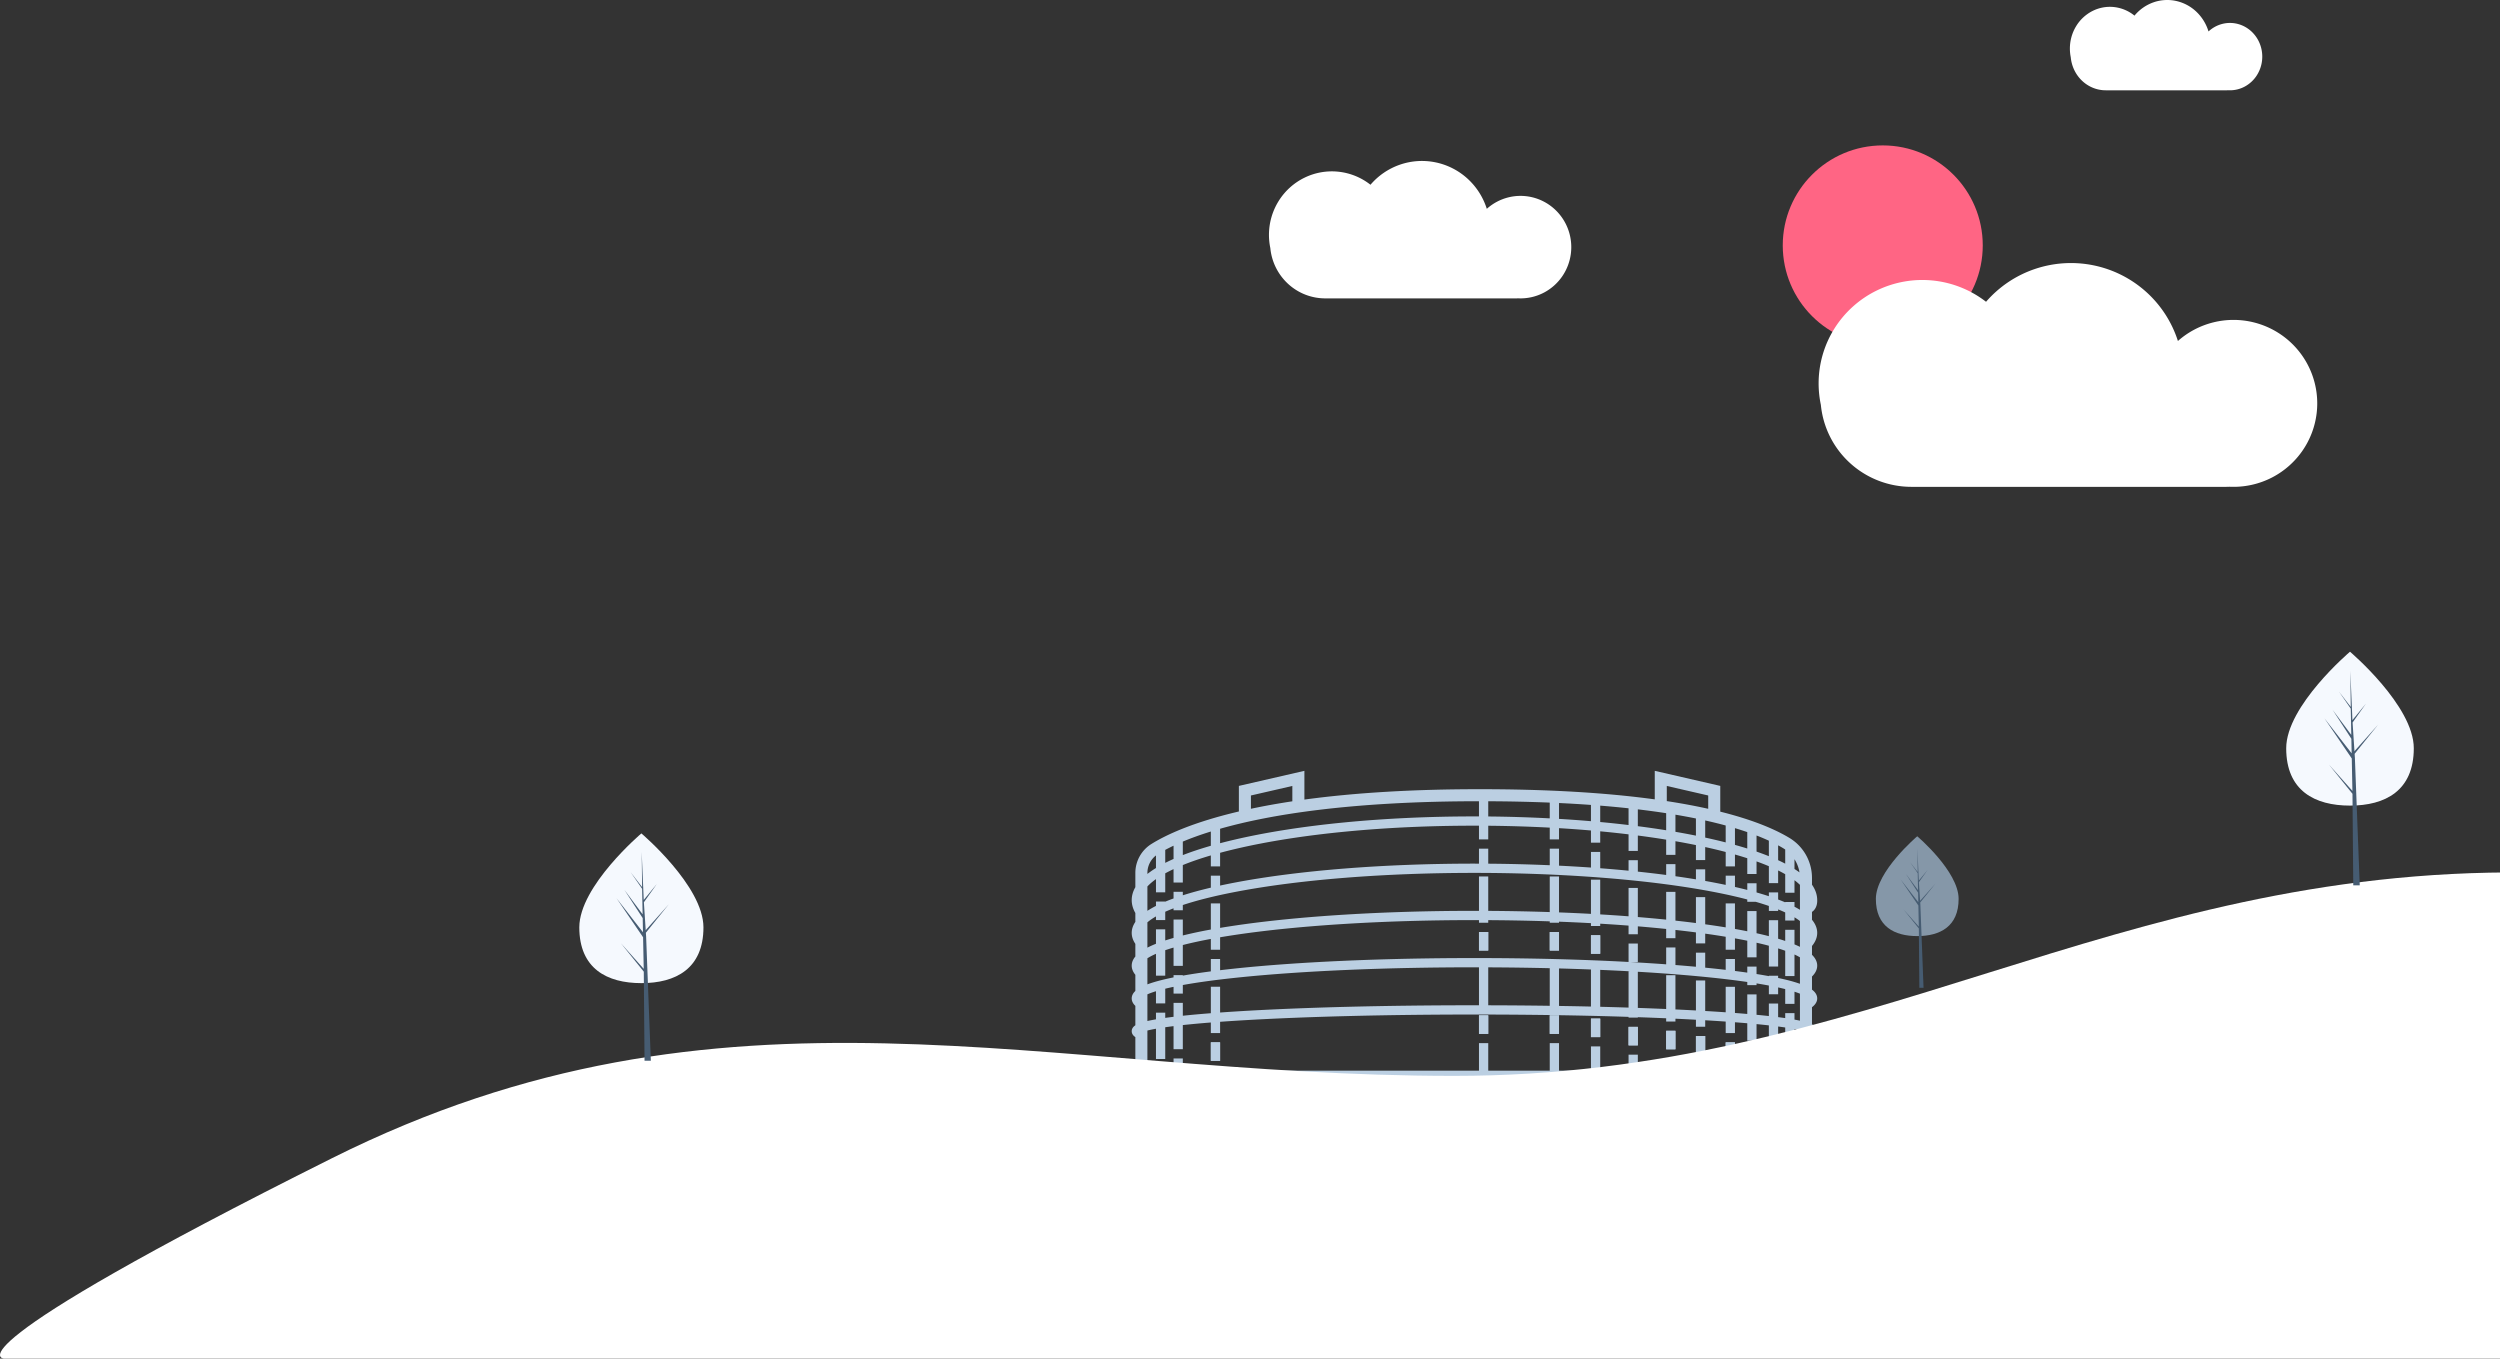 <svg width="725" height="394" viewBox="0 0 725 394" fill="none" xmlns="http://www.w3.org/2000/svg"><rect x="0" y="0" width="725" height="394" fill="#333333" stroke="none"/><path d="M431.591 270.285h-2.689v5.371h2.689v-5.371z" fill="#BBCFE2"/><path fill-rule="evenodd" clip-rule="evenodd" d="M429.29 270.672h1.913v4.597h-1.913v-4.597zm2.301-.387v5.371h-2.689v-5.371h2.689z" fill="#BBCFE2"/><path d="M431.591 294.451h-2.689v5.372h2.689v-5.372z" fill="#BBCFE2"/><path fill-rule="evenodd" clip-rule="evenodd" d="M429.29 294.838h1.913v4.598h-1.913v-4.598zm2.301-.387v5.372h-2.689v-5.372h2.689z" fill="#BBCFE2"/><path d="M509.396 304.485h-2.689v5.37h2.689v-5.37z" fill="#BBCFE2"/><path fill-rule="evenodd" clip-rule="evenodd" d="M507.094 304.872h1.914v4.597h-1.914v-4.597zm2.302-.387v5.37h-2.689v-5.37h2.689z" fill="#BBCFE2"/><path d="M503.138 302.276h-2.689v5.369h2.689v-5.369z" fill="#BBCFE2"/><path fill-rule="evenodd" clip-rule="evenodd" d="M500.837 302.663h1.913v4.595h-1.913v-4.595zm2.301-.387v5.369h-2.689v-5.369h2.689z" fill="#BBCFE2"/><path d="M353.829 302.276h-2.688v5.369h2.688v-5.369z" fill="#BBCFE2"/><path fill-rule="evenodd" clip-rule="evenodd" d="M351.528 302.663h1.914v4.595h-1.914v-4.595zm2.301-.387v5.369h-2.688v-5.369h2.688z" fill="#BBCFE2"/><path d="M494.51 300.444h-2.69v5.369h2.69v-5.369z" fill="#BBCFE2"/><path fill-rule="evenodd" clip-rule="evenodd" d="M492.208 300.831h1.915v4.596h-1.915v-4.596zm2.302-.387v5.369h-2.69v-5.369h2.69z" fill="#BBCFE2"/><path d="M485.876 298.927h-2.688v5.371h2.688v-5.371z" fill="#BBCFE2"/><path fill-rule="evenodd" clip-rule="evenodd" d="M483.575 299.314h1.913v4.597h-1.913v-4.597zm2.301-.387v5.371h-2.688v-5.371h2.688z" fill="#BBCFE2"/><path d="M474.97 297.792h-2.689v5.37h2.689v-5.37z" fill="#BBCFE2"/><path fill-rule="evenodd" clip-rule="evenodd" d="M472.669 298.179h1.913v4.596h-1.913v-4.596zm2.301-.387v5.37h-2.689v-5.37h2.689z" fill="#BBCFE2"/><path d="M464.063 295.391h-2.688v5.37h2.688v-5.37z" fill="#BBCFE2"/><path fill-rule="evenodd" clip-rule="evenodd" d="M461.762 295.778h1.914v4.596h-1.914v-4.596zm2.301-.387v5.37h-2.688v-5.37h2.688z" fill="#BBCFE2"/><path d="M464.063 271.223h-2.688v5.37h2.688v-5.37z" fill="#BBCFE2"/><path fill-rule="evenodd" clip-rule="evenodd" d="M461.762 271.61h1.914v4.596h-1.914v-4.596zm2.301-.387v5.37h-2.688v-5.37h2.688z" fill="#BBCFE2"/><path d="M452.114 270.285h-2.688v5.371h2.688v-5.371z" fill="#BBCFE2"/><path fill-rule="evenodd" clip-rule="evenodd" d="M449.813 270.672h1.914v4.597h-1.914v-4.597zm2.301-.387v5.371h-2.688v-5.371h2.688z" fill="#BBCFE2"/><path d="M452.114 294.451h-2.688v5.372h2.688v-5.372z" fill="#BBCFE2"/><path fill-rule="evenodd" clip-rule="evenodd" d="M449.813 294.838h1.914v4.598h-1.914v-4.598zm2.301-.387v5.372h-2.688v-5.372h2.688z" fill="#BBCFE2"/><path fill-rule="evenodd" clip-rule="evenodd" d="M525.477 310.586v-9.559c.81-.413 1.513-1.031 1.513-1.984 0-.967-.733-1.583-1.513-1.981v-4.974c.774-.582 1.513-1.422 1.513-2.547 0-1.149-.764-1.988-1.513-2.548v-3.803c1.005-.987 1.513-2.044 1.513-3.153s-.502-2.154-1.513-3.142v-2.561c1.005-1.217 1.513-2.489 1.513-3.799 0-1.312-.508-2.584-1.513-3.801v-2.282c.23-.153.414-.32.558-.477.999-1.09.978-2.615.955-2.992-.011-1.516-.518-2.991-1.513-4.421v-1.969c0-2.323-.602-4.622-1.739-6.646a13.537 13.537 0 00-4.791-4.944c-2.738-1.651-6.11-3.204-10.023-4.614-3.026-1.089-6.388-2.097-10.046-3.012v-7.465l-19-4.369v8.273c-14.306-1.958-31.317-2.948-50.761-2.948-19.146 0-36.168 1.011-50.842 3.011v-8.336l-19.002 4.369v7.416c-13.508 3.176-21.219 6.846-25.356 9.421a9.901 9.901 0 00-4.665 8.405v4.133c-.699 1.218-1.053 2.467-1.053 3.744 0 1.269.354 2.52 1.053 3.739v2.578c-.698 1.029-1.053 2.095-1.053 3.187 0 1.091.354 2.158 1.053 3.188v3.667c-.703.841-1.053 1.721-1.053 2.647 0 .926.354 1.811 1.053 2.654v4.686c-.572.537-1.053 1.254-1.053 2.164 0 .909.481 1.626 1.053 2.161v5.628c-.585.393-1.053.942-1.053 1.713 0 .79.478 1.338 1.053 1.72V314.078h196.225v-3.492zm-190.245-58.858v-3.646a6.415 6.415 0 00-2.485 5.072v.294a25.85 25.85 0 012.485-1.72zm39.548-19.348v-4.452l-12.011 2.763v3.856c3.795-.808 7.8-1.53 12.011-2.167zm120.603-1.689l-12.011-2.763v4.393c2.954.452 5.787.948 8.49 1.486 1.199.24 2.372.488 3.521.744v-3.86zm22.329 19.769v-4.095a10.062 10.062 0 00-.573-.374 36.204 36.204 0 00-1.481-.845v4.308a48.73 48.73 0 012.054 1.006zm2.689 1.545c.514.329 1 .66 1.453.993a10.071 10.071 0 00-1.453-3.823v2.83zm0 17.632v4.235a29.77 29.77 0 011.582.711v-7.484a16.516 16.516 0 00-1.582-1.078v.93h-2.689v-2.344a42.613 42.613 0 00-2.054-.883v.448h-2.688v-1.445a78.906 78.906 0 00-3.828-1.206h-2.431v-.672c-5.066-1.336-11.097-2.55-17.948-3.603-17.251-2.649-38.974-4.108-61.168-4.108-26.109 0-50.642 1.941-69.08 5.465-6.092 1.164-11.278 2.455-15.497 3.855v1.525h-2.688v-.568c-.853.327-1.657.659-2.409.996v2.415h-2.689v-1.06c-.992.569-1.824 1.143-2.485 1.712v7.337a28.091 28.091 0 012.485-1.123v-4.182h2.689v3.22a67.29 67.29 0 012.409-.731v-5.33h2.688v4.617a133.337 133.337 0 018.124-1.725v-7.566h2.688v7.094c1.361-.228 2.772-.45 4.235-.668 18.582-2.758 43.276-4.276 69.53-4.276.435 0 .872 0 1.306.002v-9.974h2.689v9.984c6.06.037 12.024.153 17.835.347v-10.331h2.689v10.428c3.137.118 6.228.261 9.262.425v-9.915h2.687v10.068c2.795.165 5.538.35 8.219.553v-8.221h2.688v8.434c2.813.229 5.556.481 8.219.753v-8.05h2.689v8.335c2.031.223 4.014.458 5.941.706v-7.526h2.69v7.883a246.63 246.63 0 015.942.892v-6.943h2.687v7.402c1.237.219 2.427.444 3.573.672v-5.863h2.687v6.43c1.255.278 2.447.561 3.572.852v-4.63h2.688v5.372c.718.213 1.403.428 2.054.647v-3.24h2.689zm-185.169 17.82a23.057 23.057 0 00-2.485.899v7.739c.727-.166 1.556-.33 2.485-.49v-1.927h2.689v1.51c.758-.107 1.562-.212 2.409-.314v-4.038h2.688v3.732c2.42-.258 5.131-.503 8.124-.736v-7.669h2.688v7.468c1.395-.099 2.845-.197 4.347-.291 18.547-1.167 43.2-1.81 69.418-1.81h1.306v-11.007l-.652-.001h-.654c-25.469 0-49.584 1.028-67.903 2.894-6.572.669-12.156 1.421-16.674 2.243v2.493h-2.688v-1.969a74.05 74.05 0 00-2.409.542v4.268h-2.689v-3.536zm137.419-5.779a684.723 684.723 0 00-8.588-.414v10.704c2.795.07 5.538.149 8.219.235v-10.525h.369zm-11.275-.524c-3.034-.118-6.125-.22-9.262-.305v10.874c3.138.051 6.228.111 9.262.18v-10.749zm-11.951 10.528V280.78a919.163 919.163 0 00-17.835-.249v11.004c6.06.014 12.025.064 17.835.147zm68.287 3.57v-1.448h2.689v1.878c.568.103 1.094.207 1.582.311v-7.83a23.039 23.039 0 00-1.582-.567v3.524h-2.689v-4.285a73.153 73.153 0 00-2.054-.482v1.987h-2.688v-2.534c-1.121-.21-2.312-.418-3.572-.621v.504h-2.687v-.915a266.947 266.947 0 00-11.212-1.358c-6.23-.635-13.133-1.172-20.529-1.605v10.482c2.813.098 5.556.205 8.219.321v-9.798h2.689v9.92c2.032.094 4.014.194 5.941.299v-8.703h2.69v8.856a534.484 534.484 0 015.942.379v-7.404h2.687v7.599c1.238.093 2.428.189 3.573.287v-5.676h2.687v5.918c1.256.117 2.448.239 3.572.364v-3.628h2.688v3.946c.72.09 1.404.185 2.054.279zm-182.48-18.648c-1.029.453-1.847.892-2.485 1.304v7.556c1.156-.431 2.552-.853 4.176-1.259a78.027 78.027 0 013.407-.765v-.66h2.688v.15c2.424-.43 5.134-.842 8.124-1.231v-3.592h2.688v3.256c1.378-.166 2.808-.327 4.29-.484 18.565-1.961 43.239-3.041 69.475-3.041 15.793 0 31.018.391 44.687 1.131v-5.345h2.688v5.37h-2.218c3.595.197 7.08.418 10.437.662v-4.896h2.689v5.099c2.032.16 4.014.328 5.941.503v-4.086h2.69v4.342a352.853 352.853 0 015.942.637v-3.148h2.687v3.474c1.238.156 2.427.317 3.573.481v-1.745h2.687v2.149c1.255.198 2.448.401 3.572.609v-.105h2.688v.636c.926.197 1.796.396 2.609.599a41.71 41.71 0 013.716 1.093v-7.674a18.773 18.773 0 00-1.582-.82v6.26h-2.689v-7.346l-.216-.078a50.405 50.405 0 00-1.838-.604v5.249h-2.688v-6.021c-1.118-.3-2.31-.591-3.572-.877v4.245h-2.687v-4.823a150.87 150.87 0 00-3.573-.684v3.297h-2.687v-3.761a231.054 231.054 0 00-5.942-.903v2.832h-2.69v-3.193c-1.926-.25-3.908-.487-5.941-.713v2.39h-2.689v-2.677a407.04 407.04 0 00-8.219-.758v2.299h-2.688v-2.513a474.474 474.474 0 00-8.219-.556v.669h-2.687v-.823a574.869 574.869 0 00-9.262-.428v.312h-2.689v-.407a643.121 643.121 0 00-17.835-.349v.756h-2.689v-.767l-1.306-.001c-26.126 0-50.68 1.508-69.136 4.246-1.607.24-3.149.484-4.629.736v3.609h-2.688v-3.131c-3.011.559-5.722 1.148-8.124 1.764v6.04h-2.688v-5.3c-.852.251-1.655.507-2.409.767v7.375h-2.689v-6.333zm2.689-23.335v5.5h-2.689v-3.825c-.909.646-1.772 1.362-2.485 2.133v7.061a26.34 26.34 0 012.485-1.422v-1.262h2.689v.031a58.2 58.2 0 012.409-.936v-1.936h2.688v1.022c2.429-.774 5.14-1.514 8.124-2.215v-3.48h2.688v2.875c1.344-.292 2.737-.574 4.179-.85 18.601-3.554 43.314-5.512 69.586-5.512l1.306.001v-4.337h2.689v4.352c6.089.046 12.052.199 17.835.449v-4.801h2.689v4.925c3.145.154 6.237.338 9.262.548v-4.535h2.687v4.732c2.803.214 5.545.452 8.219.713v-3.045h2.688v3.317c2.824.298 5.567.621 8.219.969v-3.149h2.689v3.514c2.039.288 4.021.59 5.941.907v-2.905h2.69v3.365c2.062.366 4.044.75 5.942 1.15v-2.683h2.687v3.273c1.233.282 2.424.571 3.573.867v-1.93h2.687v2.659c1.25.356 2.443.721 3.572 1.095v-1.101h2.688v2.052c.717.272 1.401.546 2.054.826v-.1h2.689v1.369c.562.295 1.089.594 1.582.896v-7.24a16.819 16.819 0 00-1.582-1.339v3.629h-2.689v-5.377c-.142-.081-.282-.161-.422-.238a40.978 40.978 0 00-1.632-.851v3.686h-2.688V251.2a67.469 67.469 0 00-3.572-1.392v3.657h-2.687v-4.574c-1.142-.369-2.332-.73-3.573-1.083v3.446h-2.687v-4.18a149.239 149.239 0 00-5.942-1.427v3.775h-2.69v-4.347a205.895 205.895 0 00-5.941-1.123v3.955h-2.689v-4.409a262.282 262.282 0 00-8.219-1.198v4.47h-2.688v-4.808a316.37 316.37 0 00-8.219-.878v3.286h-2.687v-3.528a357.085 357.085 0 00-9.262-.674v3.264h-2.689v-3.417a408.674 408.674 0 00-17.835-.549v3.966h-2.689v-3.983l-1.306-.003c-26.091 0-50.605 2.373-69.027 6.68-1.645.385-3.226.781-4.738 1.189v3.939h-2.688v-3.183c-3.016.886-5.727 1.82-8.124 2.797v5.06h-2.688v-3.884c-.854.402-1.657.81-2.409 1.225zm0-3.037a50.623 50.623 0 012.409-1.138v-3.839c-.893.422-1.694.828-2.409 1.213v3.764zm5.097-2.253c2.43-.946 5.142-1.847 8.124-2.703v-4.135c-3.191.991-5.877 1.98-8.124 2.919v3.919zm84.577-11.218l1.306.002v-4.403c-37.197.014-60.65 3.88-75.071 7.982v4.193c1.327-.349 2.703-.691 4.126-1.023 18.617-4.353 43.349-6.751 69.639-6.751zm3.995.018c6.059.057 12.024.242 17.835.548v-4.571a489.11 489.11 0 00-17.835-.391v4.414zm20.524.699c3.137.187 6.228.411 9.262.669v-4.719a373.816 373.816 0 00-9.262-.552v4.602zm11.949.91c2.795.259 5.536.551 8.219.871v-4.853a301.343 301.343 0 00-8.219-.773v4.755zm10.907 1.205c2.813.361 5.556.757 8.219 1.185v-4.952a233.186 233.186 0 00-8.219-1.116v4.883zm10.908 1.633c2.031.351 4.014.719 5.941 1.109v-4.976a180.227 180.227 0 00-5.941-1.101v4.968zm11.357 2.286c1.101.257 2.172.519 3.216.788v-4.906a129.65 129.65 0 00-5.942-1.462v4.966c.921.199 1.831.405 2.726.614zm15.735.29a63.12 63.12 0 00-3.572-1.509v4.668c1.254.435 2.445.879 3.572 1.334v-4.493zm-9.832 1.217c1.237.344 2.427.696 3.573 1.055v-4.763a94.014 94.014 0 00-3.573-1.148v4.856zm-167.906 65.48v-.709h2.689v.709h2.409v-3.551h2.688v3.551h8.124v-.169h2.688v.169h75.071v-7.99h2.689v7.99h17.835v-7.99h2.689v7.99h9.262v-7.052h2.687v7.052h8.219v-4.652h2.688v4.652h8.219v-3.515h2.689v3.515h5.941v-2h2.69v2h5.942v-.169h2.687v.169h9.832v-3.36h2.688v3.36h2.054v-.582h2.689v.582h1.582v-11.752c-.447-.103-.97-.212-1.582-.328v8.813h-2.689v-9.261c-.625-.092-1.31-.189-2.054-.285v6.766h-2.688v-7.091a225.575 225.575 0 00-3.572-.371v4.811h-2.687v-5.055c-1.119-.097-2.31-.194-3.573-.291v3.135h-2.687v-3.33c-1.838-.13-3.815-.257-5.942-.383v1.881h-2.69v-2.034a815.956 815.956 0 00-5.941-.301v.82h-2.689v-.939a904.229 904.229 0 00-8.219-.322v.124h-2.688v-.214c-13.693-.443-28.954-.678-44.687-.678-24.93 0-48.68.591-66.873 1.66-2.5.148-4.79.297-6.892.45v3.266h-2.688v-3.064c-3.173.25-5.855.5-8.124.748v6.99h-2.688v-6.68c-.881.109-1.681.217-2.409.322v9.199h-2.689v-8.768c-1.05.19-1.859.364-2.485.521v11.641h2.485z" fill="#BBCFE2"/><path d="M882 394H1.15s-18.753-1.191 95.158-58.137 205.623-23.858 325.376-23.858c119.752 0 190.435-60.309 311.355-58.983C853.96 254.347 882 312.005 882 312.005V394z" fill="#fff"/><path d="M168 268.932c0 11.989 8.059 16.175 18 16.175s18-4.186 18-16.175c0-11.99-18-27.243-18-27.243s-18 15.253-18 27.243z" fill="#F5F9FE"/><path d="M186.68 280.966l-.185-9.162-7.72-11.335 7.69 9.898-.083-4.12-5.32-8.201 5.298 7.111-.15-7.41-3.333-4.806 3.333 4.32-.117-10.19.589 13.91 3.787-4.615-3.743 5.298.54 8.275.016-.22 6.677-7.488-6.657 8.264.068 1.035.012.016-.006.085 1.369 35.981h-1.829l-.22-25.83-6.64-8.245 6.624 7.429z" fill="#465C72"/><path d="M544 260.681c0 7.993 5.373 10.784 12 10.784s12-2.791 12-10.784-12-18.161-12-18.161-12 10.168-12 18.161z" fill="#8597A8"/><path d="M556.451 268.706l-.123-6.109-5.146-7.557 5.126 6.599-.055-2.747-3.547-5.467 3.532 4.741-.1-4.94-2.222-3.204 2.222 2.88-.078-6.794.392 9.274 2.526-3.077-2.496 3.532.36 5.517.011-.147 4.451-4.992-4.438 5.51.045.69.008.01-.004.057.913 23.987h-1.219l-.147-17.22-4.427-5.496 4.416 4.953z" fill="#465C72"/><path d="M663 216.999c0 12.323 8.283 16.625 18.5 16.625s18.5-4.302 18.5-16.625S681.5 189 681.5 189 663 204.676 663 216.999z" fill="#F5F9FE"/><path d="M682.202 229.368l-.19-9.417-7.934-11.65 7.904 10.173-.086-4.234-5.468-8.429 5.445 7.308-.154-7.615-3.425-4.939 3.425 4.439-.12-10.473.605 14.297 3.893-4.744-3.847 5.445.554 8.505.017-.225 6.863-7.697-6.842 8.494.069 1.064.012.016-.005.087 1.407 36.981h-1.88l-.226-26.548-6.825-8.473 6.808 7.635z" fill="#465C72"/><path d="M545.999 100.168c-16.017 0-29-12.983-29-29 0-16.016 12.983-29 29-29 16.016 0 29 12.984 29 29 0 16.017-12.984 29-29 29z" fill="#FF6584"/><path d="M527.399 111.19a29.931 29.931 0 014.563-15.882 30.06 30.06 0 0112.305-11.064 30.16 30.16 0 0131.687 3.274 32.55 32.55 0 0114.142-9.503 32.64 32.64 0 0117.02-1.07 32.58 32.58 0 0115.226 7.66 32.441 32.441 0 019.253 14.283 24.302 24.302 0 0110.284-5.402 24.343 24.343 0 0111.624-.016 24.3 24.3 0 0110.299 5.374 24.222 24.222 0 016.612 9.532 24.14 24.14 0 01-2.707 22.344 24.25 24.25 0 01-8.698 7.689 24.34 24.34 0 01-12.412 2.748c-.385.016-.772.027-1.161.027h-91.122a26.436 26.436 0 01-17.733-6.828 26.282 26.282 0 01-8.531-16.939 30.104 30.104 0 01-.651-6.227zM368 68.115c0-3.448.959-6.827 2.767-9.752a18.304 18.304 0 017.46-6.794 18.086 18.086 0 0119.212 2.01 19.721 19.721 0 018.574-5.835 19.55 19.55 0 0110.319-.657 19.665 19.665 0 019.232 4.703 19.949 19.949 0 015.61 8.771 14.664 14.664 0 016.235-3.317 14.58 14.58 0 017.048-.01 14.671 14.671 0 016.244 3.3 14.876 14.876 0 014.009 5.853 15 15 0 01.854 7.064 14.945 14.945 0 01-2.496 6.656 14.765 14.765 0 01-5.273 4.721 14.605 14.605 0 01-7.525 1.687c-.234.01-.468.017-.704.017h-55.248a15.91 15.91 0 01-10.751-4.193 16.21 16.21 0 01-5.172-10.4 18.673 18.673 0 01-.395-3.824zM600.267 14.085c0-2.266.61-4.487 1.761-6.409a11.796 11.796 0 014.748-4.464 11.19 11.19 0 016.294-1.166 11.347 11.347 0 015.931 2.487 12.549 12.549 0 015.456-3.835c2.114-.75 4.38-.899 6.567-.431a12.375 12.375 0 015.875 3.09 13.17 13.17 0 013.57 5.764 9.243 9.243 0 013.968-2.18 8.994 8.994 0 014.485-.007 9.24 9.24 0 013.973 2.169 9.78 9.78 0 012.551 3.846c.539 1.479.726 3.072.544 4.643a10.026 10.026 0 01-1.588 4.373 9.505 9.505 0 01-3.356 3.103 9.062 9.062 0 01-4.789 1.108c-.148.007-.298.011-.448.011h-35.157c-2.53 0-4.969-.982-6.842-2.755-1.873-1.773-3.047-4.21-3.291-6.835a12.61 12.61 0 01-.252-2.513z" fill="#fff"/></svg>